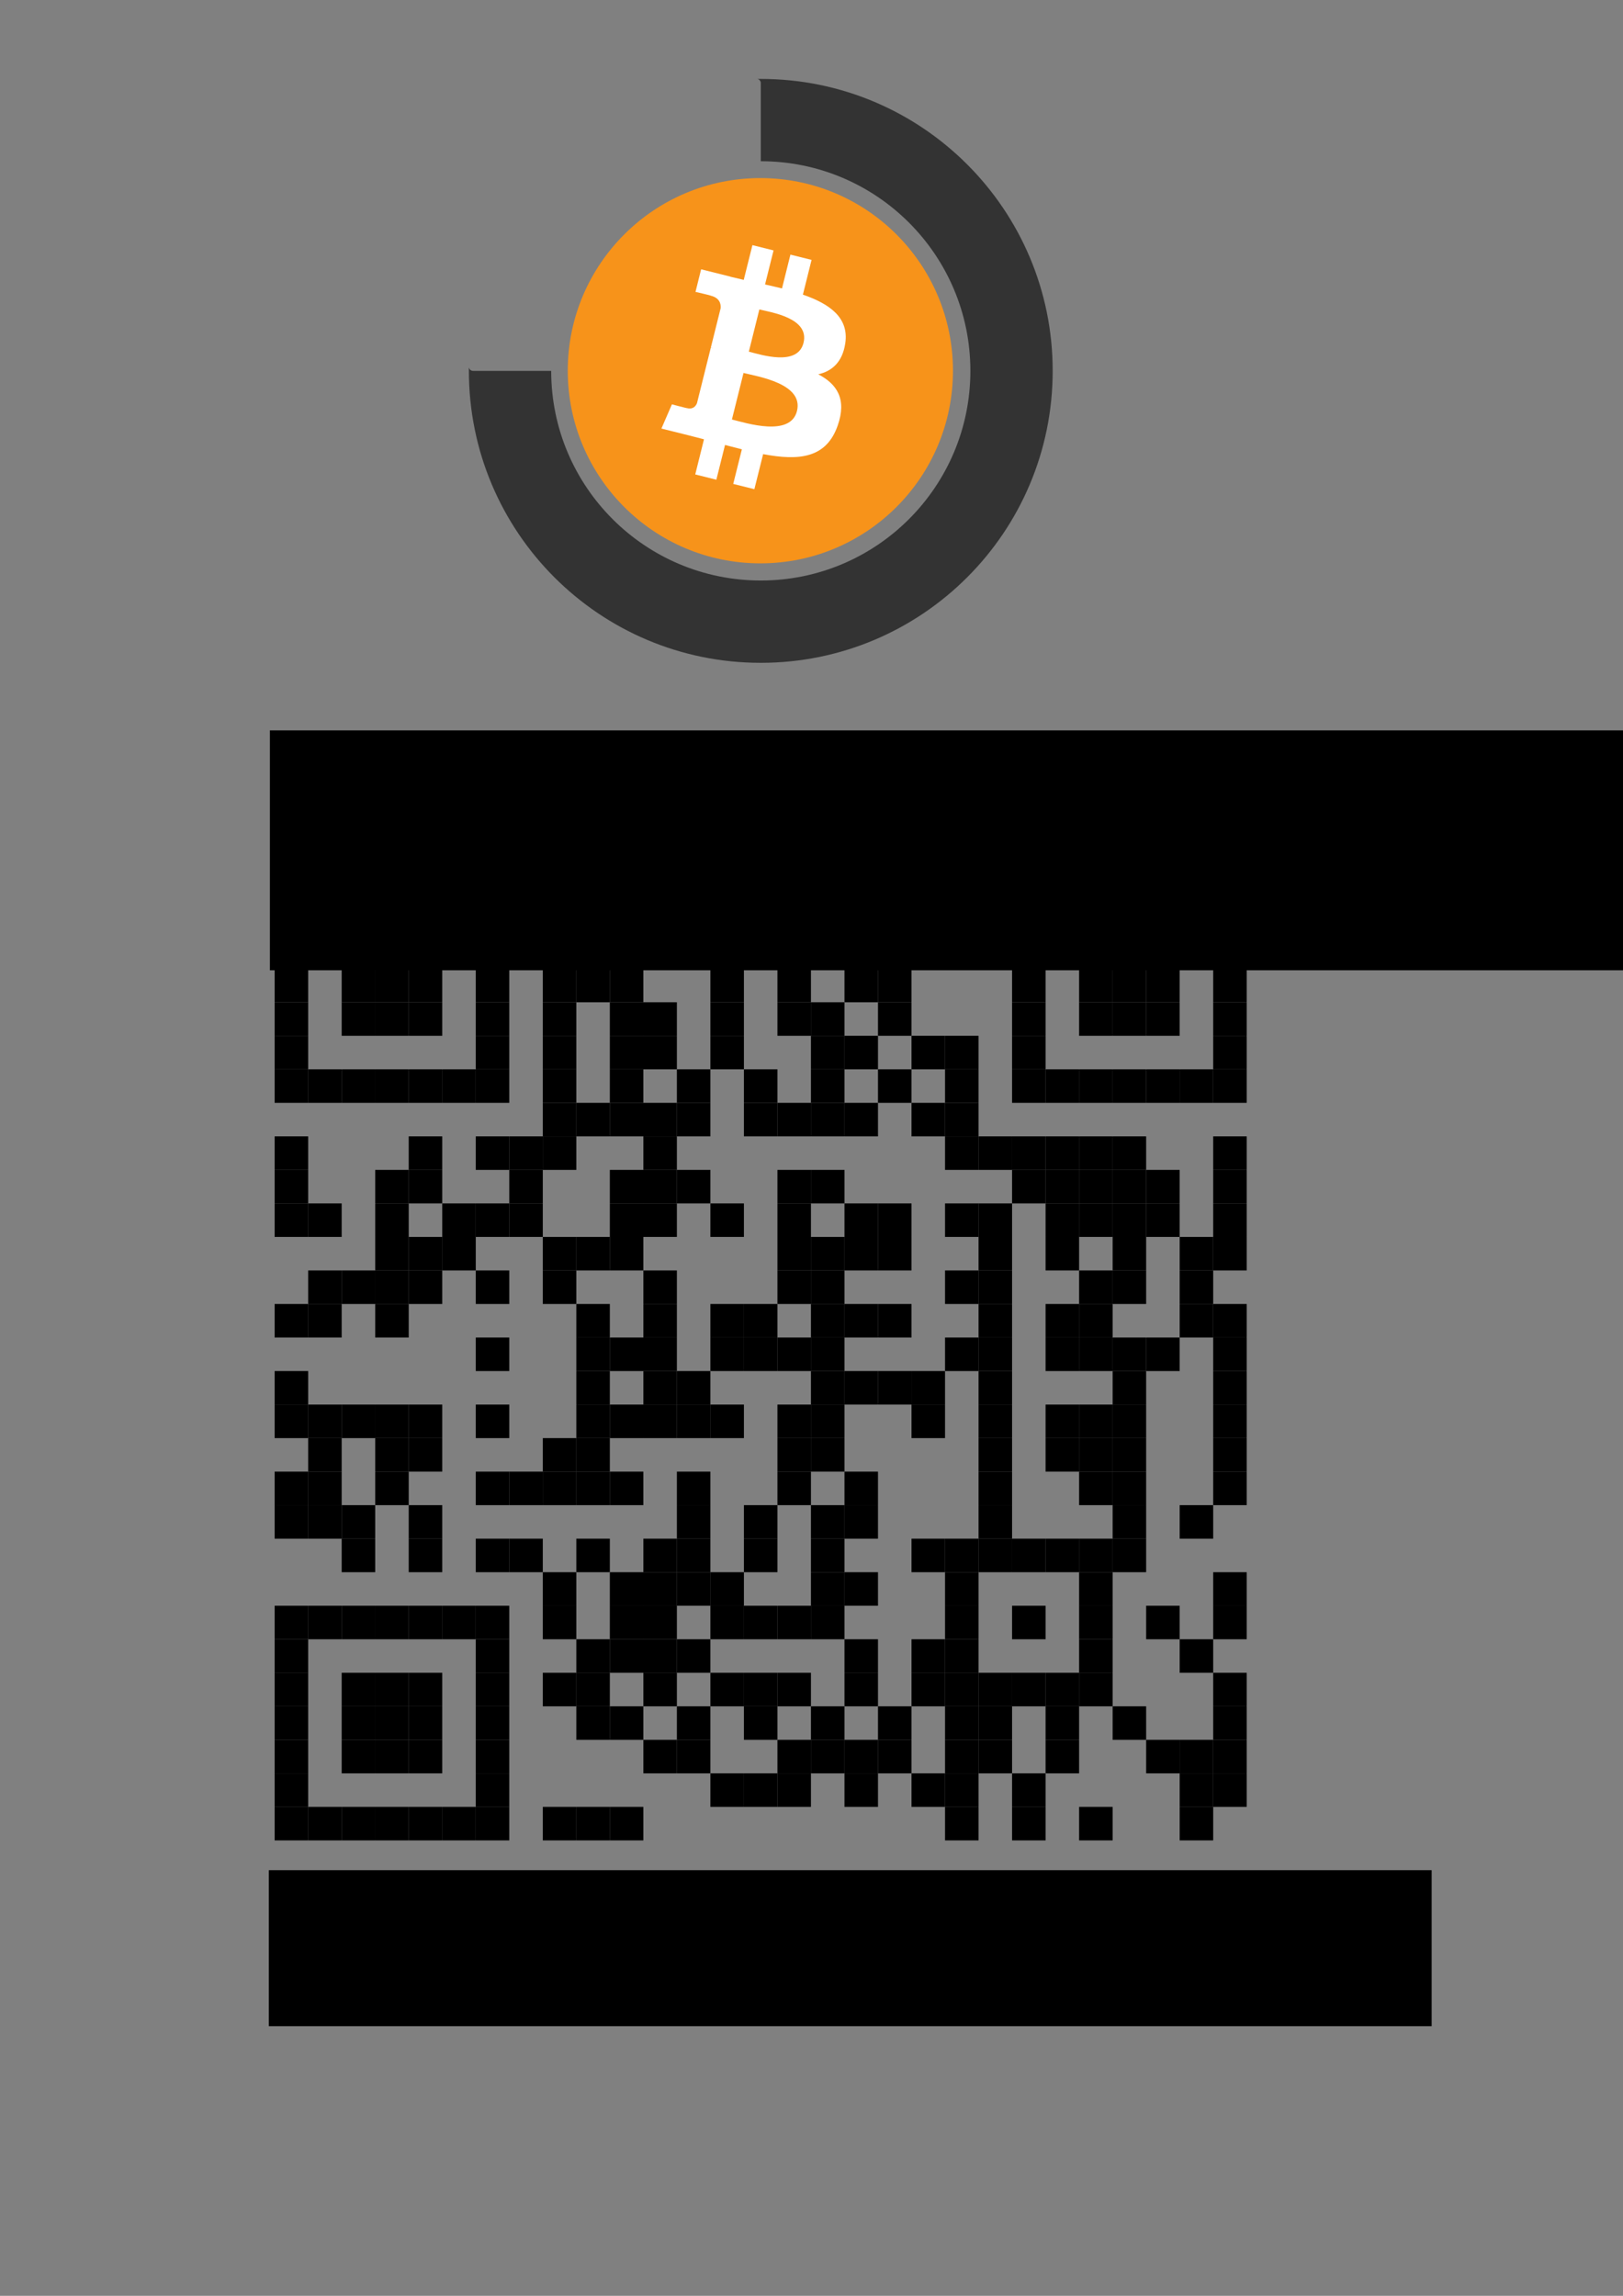 <?xml version="1.0" encoding="UTF-8" standalone="no"?>
<!-- Created with Inkscape (http://www.inkscape.org/) -->

<svg
   xmlns:dc="http://purl.org/dc/elements/1.1/"
   xmlns:cc="http://creativecommons.org/ns#"
   xmlns:rdf="http://www.w3.org/1999/02/22-rdf-syntax-ns#"
   xmlns:svg="http://www.w3.org/2000/svg"
   xmlns="http://www.w3.org/2000/svg"
   xmlns:xlink="http://www.w3.org/1999/xlink"
   xmlns:sodipodi="http://sodipodi.sourceforge.net/DTD/sodipodi-0.dtd"
   xmlns:inkscape="http://www.inkscape.org/namespaces/inkscape"
   width="210mm"
   height="297mm"
   id="svg5413"
   version="1.1"
   inkscape:version="0.48.4 r9939"
   sodipodi:docname="Neues Dokument 1">
  <rect width="100%" height="100%" fill="#808080" stroke="none"/>
  <defs
     id="defs5415">
    <rect
       height="12"
       width="12"
       id="p" />
  </defs>
  <sodipodi:namedview
     id="base"
     pagecolor="#ffffff"
     bordercolor="#666666"
     borderopacity="1.0"
     inkscape:pageopacity="0.0"
     inkscape:pageshadow="2"
     inkscape:zoom="0.82386085"
     inkscape:cx="372.04724"
     inkscape:cy="526.18109"
     inkscape:document-units="px"
     inkscape:current-layer="layer1"
     showgrid="false"
     showguides="false"
     inkscape:guide-bbox="true"
     inkscape:window-width="1920"
     inkscape:window-height="1030"
     inkscape:window-x="0"
     inkscape:window-y="28"
     inkscape:window-maximized="1">
    <sodipodi:guide
       orientation="0,1"
       position="452.358,163.14"
       id="guide11843" />
  </sodipodi:namedview>
  <g
     inkscape:label="Ebene 1"
     inkscape:groupmode="layer"
     id="layer1">
    <g
       transform="matrix(2.873,0,0,2.873,-1112.021,354.658)"
       id="g405" />
    <g
       id="g11"
       style="fill:#000000"
       transform="matrix(1.366,0,0,1.366,68.744,358.918)">
      <use
         x="48"
         y="48"
         xlink:href="#p"
         id="use13"
         width="1"
         height="1" />
      <use
         x="48"
         y="60"
         xlink:href="#p"
         id="use15"
         width="1"
         height="1" />
      <use
         x="48"
         y="72"
         xlink:href="#p"
         id="use17"
         width="1"
         height="1" />
      <use
         x="48"
         y="84"
         xlink:href="#p"
         id="use19"
         width="1"
         height="1" />
      <use
         x="48"
         y="96"
         xlink:href="#p"
         id="use21"
         width="1"
         height="1" />
      <use
         x="48"
         y="108"
         xlink:href="#p"
         id="use23"
         width="1"
         height="1" />
      <use
         x="48"
         y="120"
         xlink:href="#p"
         id="use25"
         width="1"
         height="1" />
      <use
         x="48"
         y="144"
         xlink:href="#p"
         id="use27"
         width="1"
         height="1" />
      <use
         x="48"
         y="156"
         xlink:href="#p"
         id="use29"
         width="1"
         height="1" />
      <use
         x="48"
         y="168"
         xlink:href="#p"
         id="use31"
         width="1"
         height="1" />
      <use
         x="48"
         y="204"
         xlink:href="#p"
         id="use33"
         width="1"
         height="1" />
      <use
         x="48"
         y="228"
         xlink:href="#p"
         id="use35"
         width="1"
         height="1" />
      <use
         x="48"
         y="240"
         xlink:href="#p"
         id="use37"
         width="1"
         height="1" />
      <use
         x="48"
         y="264"
         xlink:href="#p"
         id="use39"
         width="1"
         height="1" />
      <use
         x="48"
         y="276"
         xlink:href="#p"
         id="use41"
         width="1"
         height="1" />
      <use
         x="48"
         y="312"
         xlink:href="#p"
         id="use43"
         width="1"
         height="1" />
      <use
         x="48"
         y="324"
         xlink:href="#p"
         id="use45"
         width="1"
         height="1" />
      <use
         x="48"
         y="336"
         xlink:href="#p"
         id="use47"
         width="1"
         height="1" />
      <use
         x="48"
         y="348"
         xlink:href="#p"
         id="use49"
         width="1"
         height="1" />
      <use
         x="48"
         y="360"
         xlink:href="#p"
         id="use51"
         width="1"
         height="1" />
      <use
         x="48"
         y="372"
         xlink:href="#p"
         id="use53"
         width="1"
         height="1" />
      <use
         x="48"
         y="384"
         xlink:href="#p"
         id="use55"
         width="1"
         height="1" />
      <use
         x="60"
         y="48"
         xlink:href="#p"
         id="use57"
         width="1"
         height="1" />
      <use
         x="60"
         y="120"
         xlink:href="#p"
         id="use59"
         width="1"
         height="1" />
      <use
         x="60"
         y="168"
         xlink:href="#p"
         id="use61"
         width="1"
         height="1" />
      <use
         x="60"
         y="192"
         xlink:href="#p"
         id="use63"
         width="1"
         height="1" />
      <use
         x="60"
         y="204"
         xlink:href="#p"
         id="use65"
         width="1"
         height="1" />
      <use
         x="60"
         y="240"
         xlink:href="#p"
         id="use67"
         width="1"
         height="1" />
      <use
         x="60"
         y="252"
         xlink:href="#p"
         id="use69"
         width="1"
         height="1" />
      <use
         x="60"
         y="264"
         xlink:href="#p"
         id="use71"
         width="1"
         height="1" />
      <use
         x="60"
         y="276"
         xlink:href="#p"
         id="use73"
         width="1"
         height="1" />
      <use
         x="60"
         y="312"
         xlink:href="#p"
         id="use75"
         width="1"
         height="1" />
      <use
         x="60"
         y="384"
         xlink:href="#p"
         id="use77"
         width="1"
         height="1" />
      <use
         x="72"
         y="48"
         xlink:href="#p"
         id="use79"
         width="1"
         height="1" />
      <use
         x="72"
         y="72"
         xlink:href="#p"
         id="use81"
         width="1"
         height="1" />
      <use
         x="72"
         y="84"
         xlink:href="#p"
         id="use83"
         width="1"
         height="1" />
      <use
         x="72"
         y="96"
         xlink:href="#p"
         id="use85"
         width="1"
         height="1" />
      <use
         x="72"
         y="120"
         xlink:href="#p"
         id="use87"
         width="1"
         height="1" />
      <use
         x="72"
         y="192"
         xlink:href="#p"
         id="use89"
         width="1"
         height="1" />
      <use
         x="72"
         y="240"
         xlink:href="#p"
         id="use91"
         width="1"
         height="1" />
      <use
         x="72"
         y="276"
         xlink:href="#p"
         id="use93"
         width="1"
         height="1" />
      <use
         x="72"
         y="288"
         xlink:href="#p"
         id="use95"
         width="1"
         height="1" />
      <use
         x="72"
         y="312"
         xlink:href="#p"
         id="use97"
         width="1"
         height="1" />
      <use
         x="72"
         y="336"
         xlink:href="#p"
         id="use99"
         width="1"
         height="1" />
      <use
         x="72"
         y="348"
         xlink:href="#p"
         id="use101"
         width="1"
         height="1" />
      <use
         x="72"
         y="360"
         xlink:href="#p"
         id="use103"
         width="1"
         height="1" />
      <use
         x="72"
         y="384"
         xlink:href="#p"
         id="use105"
         width="1"
         height="1" />
      <use
         x="84"
         y="48"
         xlink:href="#p"
         id="use107"
         width="1"
         height="1" />
      <use
         x="84"
         y="72"
         xlink:href="#p"
         id="use109"
         width="1"
         height="1" />
      <use
         x="84"
         y="84"
         xlink:href="#p"
         id="use111"
         width="1"
         height="1" />
      <use
         x="84"
         y="96"
         xlink:href="#p"
         id="use113"
         width="1"
         height="1" />
      <use
         x="84"
         y="120"
         xlink:href="#p"
         id="use115"
         width="1"
         height="1" />
      <use
         x="84"
         y="156"
         xlink:href="#p"
         id="use117"
         width="1"
         height="1" />
      <use
         x="84"
         y="168"
         xlink:href="#p"
         id="use119"
         width="1"
         height="1" />
      <use
         x="84"
         y="180"
         xlink:href="#p"
         id="use121"
         width="1"
         height="1" />
      <use
         x="84"
         y="192"
         xlink:href="#p"
         id="use123"
         width="1"
         height="1" />
      <use
         x="84"
         y="204"
         xlink:href="#p"
         id="use125"
         width="1"
         height="1" />
      <use
         x="84"
         y="240"
         xlink:href="#p"
         id="use127"
         width="1"
         height="1" />
      <use
         x="84"
         y="252"
         xlink:href="#p"
         id="use129"
         width="1"
         height="1" />
      <use
         x="84"
         y="264"
         xlink:href="#p"
         id="use131"
         width="1"
         height="1" />
      <use
         x="84"
         y="312"
         xlink:href="#p"
         id="use133"
         width="1"
         height="1" />
      <use
         x="84"
         y="336"
         xlink:href="#p"
         id="use135"
         width="1"
         height="1" />
      <use
         x="84"
         y="348"
         xlink:href="#p"
         id="use137"
         width="1"
         height="1" />
      <use
         x="84"
         y="360"
         xlink:href="#p"
         id="use139"
         width="1"
         height="1" />
      <use
         x="84"
         y="384"
         xlink:href="#p"
         id="use141"
         width="1"
         height="1" />
      <use
         x="96"
         y="48"
         xlink:href="#p"
         id="use143"
         width="1"
         height="1" />
      <use
         x="96"
         y="72"
         xlink:href="#p"
         id="use145"
         width="1"
         height="1" />
      <use
         x="96"
         y="84"
         xlink:href="#p"
         id="use147"
         width="1"
         height="1" />
      <use
         x="96"
         y="96"
         xlink:href="#p"
         id="use149"
         width="1"
         height="1" />
      <use
         x="96"
         y="120"
         xlink:href="#p"
         id="use151"
         width="1"
         height="1" />
      <use
         x="96"
         y="144"
         xlink:href="#p"
         id="use153"
         width="1"
         height="1" />
      <use
         x="96"
         y="156"
         xlink:href="#p"
         id="use155"
         width="1"
         height="1" />
      <use
         x="96"
         y="180"
         xlink:href="#p"
         id="use157"
         width="1"
         height="1" />
      <use
         x="96"
         y="192"
         xlink:href="#p"
         id="use159"
         width="1"
         height="1" />
      <use
         x="96"
         y="240"
         xlink:href="#p"
         id="use161"
         width="1"
         height="1" />
      <use
         x="96"
         y="252"
         xlink:href="#p"
         id="use163"
         width="1"
         height="1" />
      <use
         x="96"
         y="276"
         xlink:href="#p"
         id="use165"
         width="1"
         height="1" />
      <use
         x="96"
         y="288"
         xlink:href="#p"
         id="use167"
         width="1"
         height="1" />
      <use
         x="96"
         y="312"
         xlink:href="#p"
         id="use169"
         width="1"
         height="1" />
      <use
         x="96"
         y="336"
         xlink:href="#p"
         id="use171"
         width="1"
         height="1" />
      <use
         x="96"
         y="348"
         xlink:href="#p"
         id="use173"
         width="1"
         height="1" />
      <use
         x="96"
         y="360"
         xlink:href="#p"
         id="use175"
         width="1"
         height="1" />
      <use
         x="96"
         y="384"
         xlink:href="#p"
         id="use177"
         width="1"
         height="1" />
      <use
         x="108"
         y="48"
         xlink:href="#p"
         id="use179"
         width="1"
         height="1" />
      <use
         x="108"
         y="120"
         xlink:href="#p"
         id="use181"
         width="1"
         height="1" />
      <use
         x="108"
         y="168"
         xlink:href="#p"
         id="use183"
         width="1"
         height="1" />
      <use
         x="108"
         y="180"
         xlink:href="#p"
         id="use185"
         width="1"
         height="1" />
      <use
         x="108"
         y="312"
         xlink:href="#p"
         id="use187"
         width="1"
         height="1" />
      <use
         x="108"
         y="384"
         xlink:href="#p"
         id="use189"
         width="1"
         height="1" />
      <use
         x="120"
         y="48"
         xlink:href="#p"
         id="use191"
         width="1"
         height="1" />
      <use
         x="120"
         y="60"
         xlink:href="#p"
         id="use193"
         width="1"
         height="1" />
      <use
         x="120"
         y="72"
         xlink:href="#p"
         id="use195"
         width="1"
         height="1" />
      <use
         x="120"
         y="84"
         xlink:href="#p"
         id="use197"
         width="1"
         height="1" />
      <use
         x="120"
         y="96"
         xlink:href="#p"
         id="use199"
         width="1"
         height="1" />
      <use
         x="120"
         y="108"
         xlink:href="#p"
         id="use201"
         width="1"
         height="1" />
      <use
         x="120"
         y="120"
         xlink:href="#p"
         id="use203"
         width="1"
         height="1" />
      <use
         x="120"
         y="144"
         xlink:href="#p"
         id="use205"
         width="1"
         height="1" />
      <use
         x="120"
         y="168"
         xlink:href="#p"
         id="use207"
         width="1"
         height="1" />
      <use
         x="120"
         y="192"
         xlink:href="#p"
         id="use209"
         width="1"
         height="1" />
      <use
         x="120"
         y="216"
         xlink:href="#p"
         id="use211"
         width="1"
         height="1" />
      <use
         x="120"
         y="240"
         xlink:href="#p"
         id="use213"
         width="1"
         height="1" />
      <use
         x="120"
         y="264"
         xlink:href="#p"
         id="use215"
         width="1"
         height="1" />
      <use
         x="120"
         y="288"
         xlink:href="#p"
         id="use217"
         width="1"
         height="1" />
      <use
         x="120"
         y="312"
         xlink:href="#p"
         id="use219"
         width="1"
         height="1" />
      <use
         x="120"
         y="324"
         xlink:href="#p"
         id="use221"
         width="1"
         height="1" />
      <use
         x="120"
         y="336"
         xlink:href="#p"
         id="use223"
         width="1"
         height="1" />
      <use
         x="120"
         y="348"
         xlink:href="#p"
         id="use225"
         width="1"
         height="1" />
      <use
         x="120"
         y="360"
         xlink:href="#p"
         id="use227"
         width="1"
         height="1" />
      <use
         x="120"
         y="372"
         xlink:href="#p"
         id="use229"
         width="1"
         height="1" />
      <use
         x="120"
         y="384"
         xlink:href="#p"
         id="use231"
         width="1"
         height="1" />
      <use
         x="132"
         y="144"
         xlink:href="#p"
         id="use233"
         width="1"
         height="1" />
      <use
         x="132"
         y="156"
         xlink:href="#p"
         id="use235"
         width="1"
         height="1" />
      <use
         x="132"
         y="168"
         xlink:href="#p"
         id="use237"
         width="1"
         height="1" />
      <use
         x="132"
         y="264"
         xlink:href="#p"
         id="use239"
         width="1"
         height="1" />
      <use
         x="132"
         y="288"
         xlink:href="#p"
         id="use241"
         width="1"
         height="1" />
      <use
         x="144"
         y="48"
         xlink:href="#p"
         id="use243"
         width="1"
         height="1" />
      <use
         x="144"
         y="84"
         xlink:href="#p"
         id="use245"
         width="1"
         height="1" />
      <use
         x="144"
         y="96"
         xlink:href="#p"
         id="use247"
         width="1"
         height="1" />
      <use
         x="144"
         y="108"
         xlink:href="#p"
         id="use249"
         width="1"
         height="1" />
      <use
         x="144"
         y="120"
         xlink:href="#p"
         id="use251"
         width="1"
         height="1" />
      <use
         x="144"
         y="132"
         xlink:href="#p"
         id="use253"
         width="1"
         height="1" />
      <use
         x="144"
         y="144"
         xlink:href="#p"
         id="use255"
         width="1"
         height="1" />
      <use
         x="144"
         y="180"
         xlink:href="#p"
         id="use257"
         width="1"
         height="1" />
      <use
         x="144"
         y="192"
         xlink:href="#p"
         id="use259"
         width="1"
         height="1" />
      <use
         x="144"
         y="252"
         xlink:href="#p"
         id="use261"
         width="1"
         height="1" />
      <use
         x="144"
         y="264"
         xlink:href="#p"
         id="use263"
         width="1"
         height="1" />
      <use
         x="144"
         y="300"
         xlink:href="#p"
         id="use265"
         width="1"
         height="1" />
      <use
         x="144"
         y="312"
         xlink:href="#p"
         id="use267"
         width="1"
         height="1" />
      <use
         x="144"
         y="336"
         xlink:href="#p"
         id="use269"
         width="1"
         height="1" />
      <use
         x="144"
         y="384"
         xlink:href="#p"
         id="use271"
         width="1"
         height="1" />
      <use
         x="156"
         y="48"
         xlink:href="#p"
         id="use273"
         width="1"
         height="1" />
      <use
         x="156"
         y="60"
         xlink:href="#p"
         id="use275"
         width="1"
         height="1" />
      <use
         x="156"
         y="72"
         xlink:href="#p"
         id="use277"
         width="1"
         height="1" />
      <use
         x="156"
         y="84"
         xlink:href="#p"
         id="use279"
         width="1"
         height="1" />
      <use
         x="156"
         y="132"
         xlink:href="#p"
         id="use281"
         width="1"
         height="1" />
      <use
         x="156"
         y="180"
         xlink:href="#p"
         id="use283"
         width="1"
         height="1" />
      <use
         x="156"
         y="204"
         xlink:href="#p"
         id="use285"
         width="1"
         height="1" />
      <use
         x="156"
         y="216"
         xlink:href="#p"
         id="use287"
         width="1"
         height="1" />
      <use
         x="156"
         y="228"
         xlink:href="#p"
         id="use289"
         width="1"
         height="1" />
      <use
         x="156"
         y="240"
         xlink:href="#p"
         id="use291"
         width="1"
         height="1" />
      <use
         x="156"
         y="252"
         xlink:href="#p"
         id="use293"
         width="1"
         height="1" />
      <use
         x="156"
         y="264"
         xlink:href="#p"
         id="use295"
         width="1"
         height="1" />
      <use
         x="156"
         y="288"
         xlink:href="#p"
         id="use297"
         width="1"
         height="1" />
      <use
         x="156"
         y="324"
         xlink:href="#p"
         id="use299"
         width="1"
         height="1" />
      <use
         x="156"
         y="336"
         xlink:href="#p"
         id="use301"
         width="1"
         height="1" />
      <use
         x="156"
         y="348"
         xlink:href="#p"
         id="use303"
         width="1"
         height="1" />
      <use
         x="156"
         y="384"
         xlink:href="#p"
         id="use305"
         width="1"
         height="1" />
      <use
         x="168"
         y="60"
         xlink:href="#p"
         id="use307"
         width="1"
         height="1" />
      <use
         x="168"
         y="84"
         xlink:href="#p"
         id="use309"
         width="1"
         height="1" />
      <use
         x="168"
         y="96"
         xlink:href="#p"
         id="use311"
         width="1"
         height="1" />
      <use
         x="168"
         y="108"
         xlink:href="#p"
         id="use313"
         width="1"
         height="1" />
      <use
         x="168"
         y="120"
         xlink:href="#p"
         id="use315"
         width="1"
         height="1" />
      <use
         x="168"
         y="132"
         xlink:href="#p"
         id="use317"
         width="1"
         height="1" />
      <use
         x="168"
         y="156"
         xlink:href="#p"
         id="use319"
         width="1"
         height="1" />
      <use
         x="168"
         y="168"
         xlink:href="#p"
         id="use321"
         width="1"
         height="1" />
      <use
         x="168"
         y="180"
         xlink:href="#p"
         id="use323"
         width="1"
         height="1" />
      <use
         x="168"
         y="216"
         xlink:href="#p"
         id="use325"
         width="1"
         height="1" />
      <use
         x="168"
         y="240"
         xlink:href="#p"
         id="use327"
         width="1"
         height="1" />
      <use
         x="168"
         y="264"
         xlink:href="#p"
         id="use329"
         width="1"
         height="1" />
      <use
         x="168"
         y="300"
         xlink:href="#p"
         id="use331"
         width="1"
         height="1" />
      <use
         x="168"
         y="312"
         xlink:href="#p"
         id="use333"
         width="1"
         height="1" />
      <use
         x="168"
         y="324"
         xlink:href="#p"
         id="use335"
         width="1"
         height="1" />
      <use
         x="168"
         y="348"
         xlink:href="#p"
         id="use337"
         width="1"
         height="1" />
      <use
         x="168"
         y="384"
         xlink:href="#p"
         id="use339"
         width="1"
         height="1" />
      <use
         x="180"
         y="48"
         xlink:href="#p"
         id="use341"
         width="1"
         height="1" />
      <use
         x="180"
         y="60"
         xlink:href="#p"
         id="use343"
         width="1"
         height="1" />
      <use
         x="180"
         y="96"
         xlink:href="#p"
         id="use345"
         width="1"
         height="1" />
      <use
         x="180"
         y="108"
         xlink:href="#p"
         id="use347"
         width="1"
         height="1" />
      <use
         x="180"
         y="132"
         xlink:href="#p"
         id="use349"
         width="1"
         height="1" />
      <use
         x="180"
         y="144"
         xlink:href="#p"
         id="use351"
         width="1"
         height="1" />
      <use
         x="180"
         y="156"
         xlink:href="#p"
         id="use353"
         width="1"
         height="1" />
      <use
         x="180"
         y="168"
         xlink:href="#p"
         id="use355"
         width="1"
         height="1" />
      <use
         x="180"
         y="192"
         xlink:href="#p"
         id="use357"
         width="1"
         height="1" />
      <use
         x="180"
         y="204"
         xlink:href="#p"
         id="use359"
         width="1"
         height="1" />
      <use
         x="180"
         y="216"
         xlink:href="#p"
         id="use361"
         width="1"
         height="1" />
      <use
         x="180"
         y="228"
         xlink:href="#p"
         id="use363"
         width="1"
         height="1" />
      <use
         x="180"
         y="240"
         xlink:href="#p"
         id="use365"
         width="1"
         height="1" />
      <use
         x="180"
         y="288"
         xlink:href="#p"
         id="use367"
         width="1"
         height="1" />
      <use
         x="180"
         y="300"
         xlink:href="#p"
         id="use369"
         width="1"
         height="1" />
      <use
         x="180"
         y="312"
         xlink:href="#p"
         id="use371"
         width="1"
         height="1" />
      <use
         x="180"
         y="324"
         xlink:href="#p"
         id="use373"
         width="1"
         height="1" />
      <use
         x="180"
         y="336"
         xlink:href="#p"
         id="use375"
         width="1"
         height="1" />
      <use
         x="180"
         y="360"
         xlink:href="#p"
         id="use377"
         width="1"
         height="1" />
      <use
         x="192"
         y="48"
         xlink:href="#p"
         id="use379"
         width="1"
         height="1" />
      <use
         x="192"
         y="60"
         xlink:href="#p"
         id="use381"
         width="1"
         height="1" />
      <use
         x="192"
         y="120"
         xlink:href="#p"
         id="use383"
         width="1"
         height="1" />
      <use
         x="192"
         y="132"
         xlink:href="#p"
         id="use385"
         width="1"
         height="1" />
      <use
         x="192"
         y="156"
         xlink:href="#p"
         id="use387"
         width="1"
         height="1" />
      <use
         x="192"
         y="228"
         xlink:href="#p"
         id="use389"
         width="1"
         height="1" />
      <use
         x="192"
         y="240"
         xlink:href="#p"
         id="use391"
         width="1"
         height="1" />
      <use
         x="192"
         y="264"
         xlink:href="#p"
         id="use393"
         width="1"
         height="1" />
      <use
         x="192"
         y="276"
         xlink:href="#p"
         id="use395"
         width="1"
         height="1" />
      <use
         x="192"
         y="288"
         xlink:href="#p"
         id="use397"
         width="1"
         height="1" />
      <use
         x="192"
         y="300"
         xlink:href="#p"
         id="use399"
         width="1"
         height="1" />
      <use
         x="192"
         y="324"
         xlink:href="#p"
         id="use401"
         width="1"
         height="1" />
      <use
         x="192"
         y="348"
         xlink:href="#p"
         id="use403"
         width="1"
         height="1" />
      <use
         x="192"
         y="360"
         xlink:href="#p"
         id="use405"
         width="1"
         height="1" />
      <use
         x="204"
         y="48"
         xlink:href="#p"
         id="use407"
         width="1"
         height="1" />
      <use
         x="204"
         y="60"
         xlink:href="#p"
         id="use409"
         width="1"
         height="1" />
      <use
         x="204"
         y="84"
         xlink:href="#p"
         id="use411"
         width="1"
         height="1" />
      <use
         x="204"
         y="96"
         xlink:href="#p"
         id="use413"
         width="1"
         height="1" />
      <use
         x="204"
         y="108"
         xlink:href="#p"
         id="use415"
         width="1"
         height="1" />
      <use
         x="204"
         y="168"
         xlink:href="#p"
         id="use417"
         width="1"
         height="1" />
      <use
         x="204"
         y="204"
         xlink:href="#p"
         id="use419"
         width="1"
         height="1" />
      <use
         x="204"
         y="216"
         xlink:href="#p"
         id="use421"
         width="1"
         height="1" />
      <use
         x="204"
         y="240"
         xlink:href="#p"
         id="use423"
         width="1"
         height="1" />
      <use
         x="204"
         y="300"
         xlink:href="#p"
         id="use425"
         width="1"
         height="1" />
      <use
         x="204"
         y="312"
         xlink:href="#p"
         id="use427"
         width="1"
         height="1" />
      <use
         x="204"
         y="336"
         xlink:href="#p"
         id="use429"
         width="1"
         height="1" />
      <use
         x="204"
         y="372"
         xlink:href="#p"
         id="use431"
         width="1"
         height="1" />
      <use
         x="216"
         y="48"
         xlink:href="#p"
         id="use433"
         width="1"
         height="1" />
      <use
         x="216"
         y="120"
         xlink:href="#p"
         id="use435"
         width="1"
         height="1" />
      <use
         x="216"
         y="132"
         xlink:href="#p"
         id="use437"
         width="1"
         height="1" />
      <use
         x="216"
         y="204"
         xlink:href="#p"
         id="use439"
         width="1"
         height="1" />
      <use
         x="216"
         y="216"
         xlink:href="#p"
         id="use441"
         width="1"
         height="1" />
      <use
         x="216"
         y="276"
         xlink:href="#p"
         id="use443"
         width="1"
         height="1" />
      <use
         x="216"
         y="288"
         xlink:href="#p"
         id="use445"
         width="1"
         height="1" />
      <use
         x="216"
         y="312"
         xlink:href="#p"
         id="use447"
         width="1"
         height="1" />
      <use
         x="216"
         y="336"
         xlink:href="#p"
         id="use449"
         width="1"
         height="1" />
      <use
         x="216"
         y="348"
         xlink:href="#p"
         id="use451"
         width="1"
         height="1" />
      <use
         x="216"
         y="372"
         xlink:href="#p"
         id="use453"
         width="1"
         height="1" />
      <use
         x="228"
         y="84"
         xlink:href="#p"
         id="use455"
         width="1"
         height="1" />
      <use
         x="228"
         y="96"
         xlink:href="#p"
         id="use457"
         width="1"
         height="1" />
      <use
         x="228"
         y="132"
         xlink:href="#p"
         id="use459"
         width="1"
         height="1" />
      <use
         x="228"
         y="156"
         xlink:href="#p"
         id="use461"
         width="1"
         height="1" />
      <use
         x="228"
         y="168"
         xlink:href="#p"
         id="use463"
         width="1"
         height="1" />
      <use
         x="228"
         y="180"
         xlink:href="#p"
         id="use465"
         width="1"
         height="1" />
      <use
         x="228"
         y="192"
         xlink:href="#p"
         id="use467"
         width="1"
         height="1" />
      <use
         x="228"
         y="216"
         xlink:href="#p"
         id="use469"
         width="1"
         height="1" />
      <use
         x="228"
         y="240"
         xlink:href="#p"
         id="use471"
         width="1"
         height="1" />
      <use
         x="228"
         y="252"
         xlink:href="#p"
         id="use473"
         width="1"
         height="1" />
      <use
         x="228"
         y="264"
         xlink:href="#p"
         id="use475"
         width="1"
         height="1" />
      <use
         x="228"
         y="312"
         xlink:href="#p"
         id="use477"
         width="1"
         height="1" />
      <use
         x="228"
         y="336"
         xlink:href="#p"
         id="use479"
         width="1"
         height="1" />
      <use
         x="228"
         y="360"
         xlink:href="#p"
         id="use481"
         width="1"
         height="1" />
      <use
         x="228"
         y="372"
         xlink:href="#p"
         id="use483"
         width="1"
         height="1" />
      <use
         x="240"
         y="48"
         xlink:href="#p"
         id="use485"
         width="1"
         height="1" />
      <use
         x="240"
         y="96"
         xlink:href="#p"
         id="use487"
         width="1"
         height="1" />
      <use
         x="240"
         y="108"
         xlink:href="#p"
         id="use489"
         width="1"
         height="1" />
      <use
         x="240"
         y="120"
         xlink:href="#p"
         id="use491"
         width="1"
         height="1" />
      <use
         x="240"
         y="132"
         xlink:href="#p"
         id="use493"
         width="1"
         height="1" />
      <use
         x="240"
         y="156"
         xlink:href="#p"
         id="use495"
         width="1"
         height="1" />
      <use
         x="240"
         y="180"
         xlink:href="#p"
         id="use497"
         width="1"
         height="1" />
      <use
         x="240"
         y="192"
         xlink:href="#p"
         id="use499"
         width="1"
         height="1" />
      <use
         x="240"
         y="204"
         xlink:href="#p"
         id="use501"
         width="1"
         height="1" />
      <use
         x="240"
         y="216"
         xlink:href="#p"
         id="use503"
         width="1"
         height="1" />
      <use
         x="240"
         y="228"
         xlink:href="#p"
         id="use505"
         width="1"
         height="1" />
      <use
         x="240"
         y="240"
         xlink:href="#p"
         id="use507"
         width="1"
         height="1" />
      <use
         x="240"
         y="252"
         xlink:href="#p"
         id="use509"
         width="1"
         height="1" />
      <use
         x="240"
         y="276"
         xlink:href="#p"
         id="use511"
         width="1"
         height="1" />
      <use
         x="240"
         y="288"
         xlink:href="#p"
         id="use513"
         width="1"
         height="1" />
      <use
         x="240"
         y="300"
         xlink:href="#p"
         id="use515"
         width="1"
         height="1" />
      <use
         x="240"
         y="312"
         xlink:href="#p"
         id="use517"
         width="1"
         height="1" />
      <use
         x="240"
         y="348"
         xlink:href="#p"
         id="use519"
         width="1"
         height="1" />
      <use
         x="240"
         y="360"
         xlink:href="#p"
         id="use521"
         width="1"
         height="1" />
      <use
         x="252"
         y="72"
         xlink:href="#p"
         id="use523"
         width="1"
         height="1" />
      <use
         x="252"
         y="84"
         xlink:href="#p"
         id="use525"
         width="1"
         height="1" />
      <use
         x="252"
         y="108"
         xlink:href="#p"
         id="use527"
         width="1"
         height="1" />
      <use
         x="252"
         y="132"
         xlink:href="#p"
         id="use529"
         width="1"
         height="1" />
      <use
         x="252"
         y="168"
         xlink:href="#p"
         id="use531"
         width="1"
         height="1" />
      <use
         x="252"
         y="180"
         xlink:href="#p"
         id="use533"
         width="1"
         height="1" />
      <use
         x="252"
         y="204"
         xlink:href="#p"
         id="use535"
         width="1"
         height="1" />
      <use
         x="252"
         y="228"
         xlink:href="#p"
         id="use537"
         width="1"
         height="1" />
      <use
         x="252"
         y="264"
         xlink:href="#p"
         id="use539"
         width="1"
         height="1" />
      <use
         x="252"
         y="276"
         xlink:href="#p"
         id="use541"
         width="1"
         height="1" />
      <use
         x="252"
         y="300"
         xlink:href="#p"
         id="use543"
         width="1"
         height="1" />
      <use
         x="252"
         y="324"
         xlink:href="#p"
         id="use545"
         width="1"
         height="1" />
      <use
         x="252"
         y="336"
         xlink:href="#p"
         id="use547"
         width="1"
         height="1" />
      <use
         x="252"
         y="360"
         xlink:href="#p"
         id="use549"
         width="1"
         height="1" />
      <use
         x="252"
         y="372"
         xlink:href="#p"
         id="use551"
         width="1"
         height="1" />
      <use
         x="264"
         y="48"
         xlink:href="#p"
         id="use553"
         width="1"
         height="1" />
      <use
         x="264"
         y="60"
         xlink:href="#p"
         id="use555"
         width="1"
         height="1" />
      <use
         x="264"
         y="72"
         xlink:href="#p"
         id="use557"
         width="1"
         height="1" />
      <use
         x="264"
         y="84"
         xlink:href="#p"
         id="use559"
         width="1"
         height="1" />
      <use
         x="264"
         y="96"
         xlink:href="#p"
         id="use561"
         width="1"
         height="1" />
      <use
         x="264"
         y="120"
         xlink:href="#p"
         id="use563"
         width="1"
         height="1" />
      <use
         x="264"
         y="168"
         xlink:href="#p"
         id="use565"
         width="1"
         height="1" />
      <use
         x="264"
         y="180"
         xlink:href="#p"
         id="use567"
         width="1"
         height="1" />
      <use
         x="264"
         y="204"
         xlink:href="#p"
         id="use569"
         width="1"
         height="1" />
      <use
         x="264"
         y="228"
         xlink:href="#p"
         id="use571"
         width="1"
         height="1" />
      <use
         x="264"
         y="348"
         xlink:href="#p"
         id="use573"
         width="1"
         height="1" />
      <use
         x="264"
         y="360"
         xlink:href="#p"
         id="use575"
         width="1"
         height="1" />
      <use
         x="276"
         y="60"
         xlink:href="#p"
         id="use577"
         width="1"
         height="1" />
      <use
         x="276"
         y="108"
         xlink:href="#p"
         id="use579"
         width="1"
         height="1" />
      <use
         x="276"
         y="132"
         xlink:href="#p"
         id="use581"
         width="1"
         height="1" />
      <use
         x="276"
         y="228"
         xlink:href="#p"
         id="use583"
         width="1"
         height="1" />
      <use
         x="276"
         y="240"
         xlink:href="#p"
         id="use585"
         width="1"
         height="1" />
      <use
         x="276"
         y="288"
         xlink:href="#p"
         id="use587"
         width="1"
         height="1" />
      <use
         x="276"
         y="324"
         xlink:href="#p"
         id="use589"
         width="1"
         height="1" />
      <use
         x="276"
         y="336"
         xlink:href="#p"
         id="use591"
         width="1"
         height="1" />
      <use
         x="276"
         y="372"
         xlink:href="#p"
         id="use593"
         width="1"
         height="1" />
      <use
         x="288"
         y="72"
         xlink:href="#p"
         id="use595"
         width="1"
         height="1" />
      <use
         x="288"
         y="108"
         xlink:href="#p"
         id="use597"
         width="1"
         height="1" />
      <use
         x="288"
         y="120"
         xlink:href="#p"
         id="use599"
         width="1"
         height="1" />
      <use
         x="288"
         y="132"
         xlink:href="#p"
         id="use601"
         width="1"
         height="1" />
      <use
         x="288"
         y="144"
         xlink:href="#p"
         id="use603"
         width="1"
         height="1" />
      <use
         x="288"
         y="168"
         xlink:href="#p"
         id="use605"
         width="1"
         height="1" />
      <use
         x="288"
         y="192"
         xlink:href="#p"
         id="use607"
         width="1"
         height="1" />
      <use
         x="288"
         y="216"
         xlink:href="#p"
         id="use609"
         width="1"
         height="1" />
      <use
         x="288"
         y="288"
         xlink:href="#p"
         id="use611"
         width="1"
         height="1" />
      <use
         x="288"
         y="300"
         xlink:href="#p"
         id="use613"
         width="1"
         height="1" />
      <use
         x="288"
         y="312"
         xlink:href="#p"
         id="use615"
         width="1"
         height="1" />
      <use
         x="288"
         y="324"
         xlink:href="#p"
         id="use617"
         width="1"
         height="1" />
      <use
         x="288"
         y="336"
         xlink:href="#p"
         id="use619"
         width="1"
         height="1" />
      <use
         x="288"
         y="348"
         xlink:href="#p"
         id="use621"
         width="1"
         height="1" />
      <use
         x="288"
         y="360"
         xlink:href="#p"
         id="use623"
         width="1"
         height="1" />
      <use
         x="288"
         y="372"
         xlink:href="#p"
         id="use625"
         width="1"
         height="1" />
      <use
         x="288"
         y="384"
         xlink:href="#p"
         id="use627"
         width="1"
         height="1" />
      <use
         x="300"
         y="144"
         xlink:href="#p"
         id="use629"
         width="1"
         height="1" />
      <use
         x="300"
         y="168"
         xlink:href="#p"
         id="use631"
         width="1"
         height="1" />
      <use
         x="300"
         y="180"
         xlink:href="#p"
         id="use633"
         width="1"
         height="1" />
      <use
         x="300"
         y="192"
         xlink:href="#p"
         id="use635"
         width="1"
         height="1" />
      <use
         x="300"
         y="204"
         xlink:href="#p"
         id="use637"
         width="1"
         height="1" />
      <use
         x="300"
         y="216"
         xlink:href="#p"
         id="use639"
         width="1"
         height="1" />
      <use
         x="300"
         y="228"
         xlink:href="#p"
         id="use641"
         width="1"
         height="1" />
      <use
         x="300"
         y="240"
         xlink:href="#p"
         id="use643"
         width="1"
         height="1" />
      <use
         x="300"
         y="252"
         xlink:href="#p"
         id="use645"
         width="1"
         height="1" />
      <use
         x="300"
         y="264"
         xlink:href="#p"
         id="use647"
         width="1"
         height="1" />
      <use
         x="300"
         y="276"
         xlink:href="#p"
         id="use649"
         width="1"
         height="1" />
      <use
         x="300"
         y="288"
         xlink:href="#p"
         id="use651"
         width="1"
         height="1" />
      <use
         x="300"
         y="336"
         xlink:href="#p"
         id="use653"
         width="1"
         height="1" />
      <use
         x="300"
         y="348"
         xlink:href="#p"
         id="use655"
         width="1"
         height="1" />
      <use
         x="300"
         y="360"
         xlink:href="#p"
         id="use657"
         width="1"
         height="1" />
      <use
         x="312"
         y="48"
         xlink:href="#p"
         id="use659"
         width="1"
         height="1" />
      <use
         x="312"
         y="60"
         xlink:href="#p"
         id="use661"
         width="1"
         height="1" />
      <use
         x="312"
         y="72"
         xlink:href="#p"
         id="use663"
         width="1"
         height="1" />
      <use
         x="312"
         y="84"
         xlink:href="#p"
         id="use665"
         width="1"
         height="1" />
      <use
         x="312"
         y="96"
         xlink:href="#p"
         id="use667"
         width="1"
         height="1" />
      <use
         x="312"
         y="108"
         xlink:href="#p"
         id="use669"
         width="1"
         height="1" />
      <use
         x="312"
         y="120"
         xlink:href="#p"
         id="use671"
         width="1"
         height="1" />
      <use
         x="312"
         y="144"
         xlink:href="#p"
         id="use673"
         width="1"
         height="1" />
      <use
         x="312"
         y="156"
         xlink:href="#p"
         id="use675"
         width="1"
         height="1" />
      <use
         x="312"
         y="288"
         xlink:href="#p"
         id="use677"
         width="1"
         height="1" />
      <use
         x="312"
         y="312"
         xlink:href="#p"
         id="use679"
         width="1"
         height="1" />
      <use
         x="312"
         y="336"
         xlink:href="#p"
         id="use681"
         width="1"
         height="1" />
      <use
         x="312"
         y="372"
         xlink:href="#p"
         id="use683"
         width="1"
         height="1" />
      <use
         x="312"
         y="384"
         xlink:href="#p"
         id="use685"
         width="1"
         height="1" />
      <use
         x="324"
         y="48"
         xlink:href="#p"
         id="use687"
         width="1"
         height="1" />
      <use
         x="324"
         y="120"
         xlink:href="#p"
         id="use689"
         width="1"
         height="1" />
      <use
         x="324"
         y="144"
         xlink:href="#p"
         id="use691"
         width="1"
         height="1" />
      <use
         x="324"
         y="156"
         xlink:href="#p"
         id="use693"
         width="1"
         height="1" />
      <use
         x="324"
         y="168"
         xlink:href="#p"
         id="use695"
         width="1"
         height="1" />
      <use
         x="324"
         y="180"
         xlink:href="#p"
         id="use697"
         width="1"
         height="1" />
      <use
         x="324"
         y="204"
         xlink:href="#p"
         id="use699"
         width="1"
         height="1" />
      <use
         x="324"
         y="216"
         xlink:href="#p"
         id="use701"
         width="1"
         height="1" />
      <use
         x="324"
         y="240"
         xlink:href="#p"
         id="use703"
         width="1"
         height="1" />
      <use
         x="324"
         y="252"
         xlink:href="#p"
         id="use705"
         width="1"
         height="1" />
      <use
         x="324"
         y="288"
         xlink:href="#p"
         id="use707"
         width="1"
         height="1" />
      <use
         x="324"
         y="336"
         xlink:href="#p"
         id="use709"
         width="1"
         height="1" />
      <use
         x="324"
         y="348"
         xlink:href="#p"
         id="use711"
         width="1"
         height="1" />
      <use
         x="324"
         y="360"
         xlink:href="#p"
         id="use713"
         width="1"
         height="1" />
      <use
         x="336"
         y="48"
         xlink:href="#p"
         id="use715"
         width="1"
         height="1" />
      <use
         x="336"
         y="72"
         xlink:href="#p"
         id="use717"
         width="1"
         height="1" />
      <use
         x="336"
         y="84"
         xlink:href="#p"
         id="use719"
         width="1"
         height="1" />
      <use
         x="336"
         y="96"
         xlink:href="#p"
         id="use721"
         width="1"
         height="1" />
      <use
         x="336"
         y="120"
         xlink:href="#p"
         id="use723"
         width="1"
         height="1" />
      <use
         x="336"
         y="144"
         xlink:href="#p"
         id="use725"
         width="1"
         height="1" />
      <use
         x="336"
         y="156"
         xlink:href="#p"
         id="use727"
         width="1"
         height="1" />
      <use
         x="336"
         y="168"
         xlink:href="#p"
         id="use729"
         width="1"
         height="1" />
      <use
         x="336"
         y="192"
         xlink:href="#p"
         id="use731"
         width="1"
         height="1" />
      <use
         x="336"
         y="204"
         xlink:href="#p"
         id="use733"
         width="1"
         height="1" />
      <use
         x="336"
         y="216"
         xlink:href="#p"
         id="use735"
         width="1"
         height="1" />
      <use
         x="336"
         y="240"
         xlink:href="#p"
         id="use737"
         width="1"
         height="1" />
      <use
         x="336"
         y="252"
         xlink:href="#p"
         id="use739"
         width="1"
         height="1" />
      <use
         x="336"
         y="264"
         xlink:href="#p"
         id="use741"
         width="1"
         height="1" />
      <use
         x="336"
         y="288"
         xlink:href="#p"
         id="use743"
         width="1"
         height="1" />
      <use
         x="336"
         y="300"
         xlink:href="#p"
         id="use745"
         width="1"
         height="1" />
      <use
         x="336"
         y="312"
         xlink:href="#p"
         id="use747"
         width="1"
         height="1" />
      <use
         x="336"
         y="324"
         xlink:href="#p"
         id="use749"
         width="1"
         height="1" />
      <use
         x="336"
         y="336"
         xlink:href="#p"
         id="use751"
         width="1"
         height="1" />
      <use
         x="336"
         y="384"
         xlink:href="#p"
         id="use753"
         width="1"
         height="1" />
      <use
         x="348"
         y="48"
         xlink:href="#p"
         id="use755"
         width="1"
         height="1" />
      <use
         x="348"
         y="72"
         xlink:href="#p"
         id="use757"
         width="1"
         height="1" />
      <use
         x="348"
         y="84"
         xlink:href="#p"
         id="use759"
         width="1"
         height="1" />
      <use
         x="348"
         y="96"
         xlink:href="#p"
         id="use761"
         width="1"
         height="1" />
      <use
         x="348"
         y="120"
         xlink:href="#p"
         id="use763"
         width="1"
         height="1" />
      <use
         x="348"
         y="144"
         xlink:href="#p"
         id="use765"
         width="1"
         height="1" />
      <use
         x="348"
         y="156"
         xlink:href="#p"
         id="use767"
         width="1"
         height="1" />
      <use
         x="348"
         y="168"
         xlink:href="#p"
         id="use769"
         width="1"
         height="1" />
      <use
         x="348"
         y="180"
         xlink:href="#p"
         id="use771"
         width="1"
         height="1" />
      <use
         x="348"
         y="192"
         xlink:href="#p"
         id="use773"
         width="1"
         height="1" />
      <use
         x="348"
         y="216"
         xlink:href="#p"
         id="use775"
         width="1"
         height="1" />
      <use
         x="348"
         y="228"
         xlink:href="#p"
         id="use777"
         width="1"
         height="1" />
      <use
         x="348"
         y="240"
         xlink:href="#p"
         id="use779"
         width="1"
         height="1" />
      <use
         x="348"
         y="252"
         xlink:href="#p"
         id="use781"
         width="1"
         height="1" />
      <use
         x="348"
         y="264"
         xlink:href="#p"
         id="use783"
         width="1"
         height="1" />
      <use
         x="348"
         y="276"
         xlink:href="#p"
         id="use785"
         width="1"
         height="1" />
      <use
         x="348"
         y="288"
         xlink:href="#p"
         id="use787"
         width="1"
         height="1" />
      <use
         x="348"
         y="348"
         xlink:href="#p"
         id="use789"
         width="1"
         height="1" />
      <use
         x="360"
         y="48"
         xlink:href="#p"
         id="use791"
         width="1"
         height="1" />
      <use
         x="360"
         y="72"
         xlink:href="#p"
         id="use793"
         width="1"
         height="1" />
      <use
         x="360"
         y="84"
         xlink:href="#p"
         id="use795"
         width="1"
         height="1" />
      <use
         x="360"
         y="96"
         xlink:href="#p"
         id="use797"
         width="1"
         height="1" />
      <use
         x="360"
         y="120"
         xlink:href="#p"
         id="use799"
         width="1"
         height="1" />
      <use
         x="360"
         y="156"
         xlink:href="#p"
         id="use801"
         width="1"
         height="1" />
      <use
         x="360"
         y="168"
         xlink:href="#p"
         id="use803"
         width="1"
         height="1" />
      <use
         x="360"
         y="216"
         xlink:href="#p"
         id="use805"
         width="1"
         height="1" />
      <use
         x="360"
         y="312"
         xlink:href="#p"
         id="use807"
         width="1"
         height="1" />
      <use
         x="360"
         y="360"
         xlink:href="#p"
         id="use809"
         width="1"
         height="1" />
      <use
         x="372"
         y="48"
         xlink:href="#p"
         id="use811"
         width="1"
         height="1" />
      <use
         x="372"
         y="120"
         xlink:href="#p"
         id="use813"
         width="1"
         height="1" />
      <use
         x="372"
         y="180"
         xlink:href="#p"
         id="use815"
         width="1"
         height="1" />
      <use
         x="372"
         y="192"
         xlink:href="#p"
         id="use817"
         width="1"
         height="1" />
      <use
         x="372"
         y="204"
         xlink:href="#p"
         id="use819"
         width="1"
         height="1" />
      <use
         x="372"
         y="276"
         xlink:href="#p"
         id="use821"
         width="1"
         height="1" />
      <use
         x="372"
         y="324"
         xlink:href="#p"
         id="use823"
         width="1"
         height="1" />
      <use
         x="372"
         y="360"
         xlink:href="#p"
         id="use825"
         width="1"
         height="1" />
      <use
         x="372"
         y="372"
         xlink:href="#p"
         id="use827"
         width="1"
         height="1" />
      <use
         x="372"
         y="384"
         xlink:href="#p"
         id="use829"
         width="1"
         height="1" />
      <use
         x="384"
         y="48"
         xlink:href="#p"
         id="use831"
         width="1"
         height="1" />
      <use
         x="384"
         y="60"
         xlink:href="#p"
         id="use833"
         width="1"
         height="1" />
      <use
         x="384"
         y="72"
         xlink:href="#p"
         id="use835"
         width="1"
         height="1" />
      <use
         x="384"
         y="84"
         xlink:href="#p"
         id="use837"
         width="1"
         height="1" />
      <use
         x="384"
         y="96"
         xlink:href="#p"
         id="use839"
         width="1"
         height="1" />
      <use
         x="384"
         y="108"
         xlink:href="#p"
         id="use841"
         width="1"
         height="1" />
      <use
         x="384"
         y="120"
         xlink:href="#p"
         id="use843"
         width="1"
         height="1" />
      <use
         x="384"
         y="144"
         xlink:href="#p"
         id="use845"
         width="1"
         height="1" />
      <use
         x="384"
         y="156"
         xlink:href="#p"
         id="use847"
         width="1"
         height="1" />
      <use
         x="384"
         y="168"
         xlink:href="#p"
         id="use849"
         width="1"
         height="1" />
      <use
         x="384"
         y="180"
         xlink:href="#p"
         id="use851"
         width="1"
         height="1" />
      <use
         x="384"
         y="204"
         xlink:href="#p"
         id="use853"
         width="1"
         height="1" />
      <use
         x="384"
         y="216"
         xlink:href="#p"
         id="use855"
         width="1"
         height="1" />
      <use
         x="384"
         y="228"
         xlink:href="#p"
         id="use857"
         width="1"
         height="1" />
      <use
         x="384"
         y="240"
         xlink:href="#p"
         id="use859"
         width="1"
         height="1" />
      <use
         x="384"
         y="252"
         xlink:href="#p"
         id="use861"
         width="1"
         height="1" />
      <use
         x="384"
         y="264"
         xlink:href="#p"
         id="use863"
         width="1"
         height="1" />
      <use
         x="384"
         y="300"
         xlink:href="#p"
         id="use865"
         width="1"
         height="1" />
      <use
         x="384"
         y="312"
         xlink:href="#p"
         id="use867"
         width="1"
         height="1" />
      <use
         x="384"
         y="336"
         xlink:href="#p"
         id="use869"
         width="1"
         height="1" />
      <use
         x="384"
         y="348"
         xlink:href="#p"
         id="use871"
         width="1"
         height="1" />
      <use
         x="384"
         y="360"
         xlink:href="#p"
         id="use873"
         width="1"
         height="1" />
      <use
         x="384"
         y="372"
         xlink:href="#p"
         id="use875"
         width="1"
         height="1" />
    </g>
    <g
       id="g11877"
       transform="translate(-209.295,-708.278)">
      <g
         transform="matrix(5.889,0,0,5.889,-2066.448,-8.643)"
         id="g409">
        <g
           id="g411">
          <circle
             d="m 465.575,152.519 c 0,8.833 -7.161,15.994 -15.994,15.994 -8.833,0 -15.994,-7.161 -15.994,-15.994 0,-8.833 7.161,-15.994 15.994,-15.994 8.833,0 15.994,7.161 15.994,15.994 z"
             style="fill:#f7931a"
             sodipodi:ry="15.994"
             sodipodi:rx="15.994"
             sodipodi:cy="152.519"
             sodipodi:cx="449.58099"
             id="circle413"
             r="15.994"
             cy="152.519"
             cx="449.581" />
          <g
             id="g415">
            <g
               id="g417">
              <path
                 style="fill:#ffffff"
                 inkscape:connector-curvature="0"
                 id="path419"
                 d="m 456.633,150.239 c 0.318,-2.129 -1.303,-3.273 -3.519,-4.037 l 0.719,-2.885 -1.755,-0.438 -0.7,2.809 c -0.461,-0.115 -0.935,-0.224 -1.407,-0.331 l 0.705,-2.827 -1.754,-0.438 -0.72,2.884 c -0.382,-0.087 -0.757,-0.173 -1.121,-0.264 l 0.002,-0.009 -2.421,-0.604 -0.467,1.875 c 0,0 1.302,0.298 1.275,0.317 0.711,0.178 0.84,0.648 0.818,1.021 l -0.819,3.285 c 0.049,0.012 0.112,0.029 0.183,0.059 -0.059,-0.016 -0.121,-0.031 -0.186,-0.047 l -1.148,4.604 c -0.087,0.215 -0.308,0.539 -0.805,0.416 0.018,0.025 -1.276,-0.318 -1.276,-0.318 l -0.872,2.01 2.284,0.569 c 0.425,0.106 0.842,0.218 1.251,0.323 l -0.726,2.917 1.753,0.438 0.72,-2.886 c 0.479,0.129 0.944,0.25 1.399,0.363 l -0.717,2.872 1.755,0.438 0.727,-2.911 c 2.994,0.566 5.245,0.338 6.192,-2.37 0.764,-2.181 -0.038,-3.438 -1.613,-4.258 1.148,-0.264 2.012,-1.018 2.243,-2.577 z m -4.011,5.625 c -0.543,2.18 -4.213,1.001 -5.403,0.705 l 0.964,-3.864 c 1.19,0.297 5.006,0.885 4.439,3.159 z m 0.543,-5.656 c -0.495,1.982 -3.55,0.975 -4.541,0.729 l 0.874,-3.506 c 0.991,0.248 4.182,0.709 3.667,2.777 z" />
            </g>
          </g>
        </g>
      </g>
      <g
         inkscape:label="Ebene 1"
         id="layer1-7"
         transform="translate(-1.514,214.393)">
        <path
           style="fill:#333333;fill-opacity:1;stroke:none"
           d="m 582.859,532.469 c -0.543,0 -1.084,0.025 -1.625,0.031 0.934,0.19 1.625,1.04 1.625,2.031 l 0,38.188 c 56.61,0 102.5,45.89 102.5,102.5 0,56.61 -45.89,102.5 -102.5,102.5 -56.61,0 -102.5,-45.89 -102.5,-102.5 l -38.219,0 c -1.068,0 -1.935,-0.802 -2.031,-1.844 -0.008,0.614 0,1.228 0,1.844 0,78.842 63.908,142.75 142.75,142.75 78.842,0 142.75,-63.908 142.75,-142.75 0,-78.842 -63.908,-142.75 -142.75,-142.75 z"
           id="path3765"
           inkscape:connector-curvature="0" />
      </g>
    </g>
    <flowRoot
       xml:space="preserve"
       id="flowRoot11887"
       style="font-size:40px;font-style:normal;font-weight:normal;line-height:125%;letter-spacing:0px;word-spacing:0px;fill:#000000;fill-opacity:1;stroke:none;font-family:Sans"
       transform="matrix(0.623,0,0,0.623,45.261,394.144)"><flowRegion
         id="flowRegion11889"><rect
           id="rect11891"
           width="912.776"
           height="122.444"
           x="138.373"
           y="835.092" /></flowRegion><flowPara
         id="flowPara11893"
         style="font-style:normal;font-variant:normal;font-weight:normal;font-stretch:normal;letter-spacing:1.723px;font-family:Droid Sans;-inkscape-font-specification:Droid Sans">17VBjZZfyPsineaFUKPZdDNSzYavD5zfY6</flowPara></flowRoot>    <flowRoot
       transform="matrix(0.958,0,0,0.958,-0.576,-442.905)"
       style="font-size:40px;font-style:normal;font-weight:normal;line-height:125%;letter-spacing:0px;word-spacing:0px;fill:#000000;fill-opacity:1;stroke:none;font-family:Sans"
       id="flowRoot11897"
       xml:space="preserve"><flowRegion
         id="flowRegion11899"><rect
           y="835.092"
           x="138.373"
           height="122.444"
           width="912.776"
           id="rect11901" /></flowRegion><flowPara
         style="font-style:normal;font-variant:normal;font-weight:normal;font-stretch:normal;letter-spacing:1.723px;font-family:Droid Sans;-inkscape-font-specification:Droid Sans"
         id="flowPara11903">OpenLab Getränke-Wallet</flowPara></flowRoot>  </g>
</svg>
